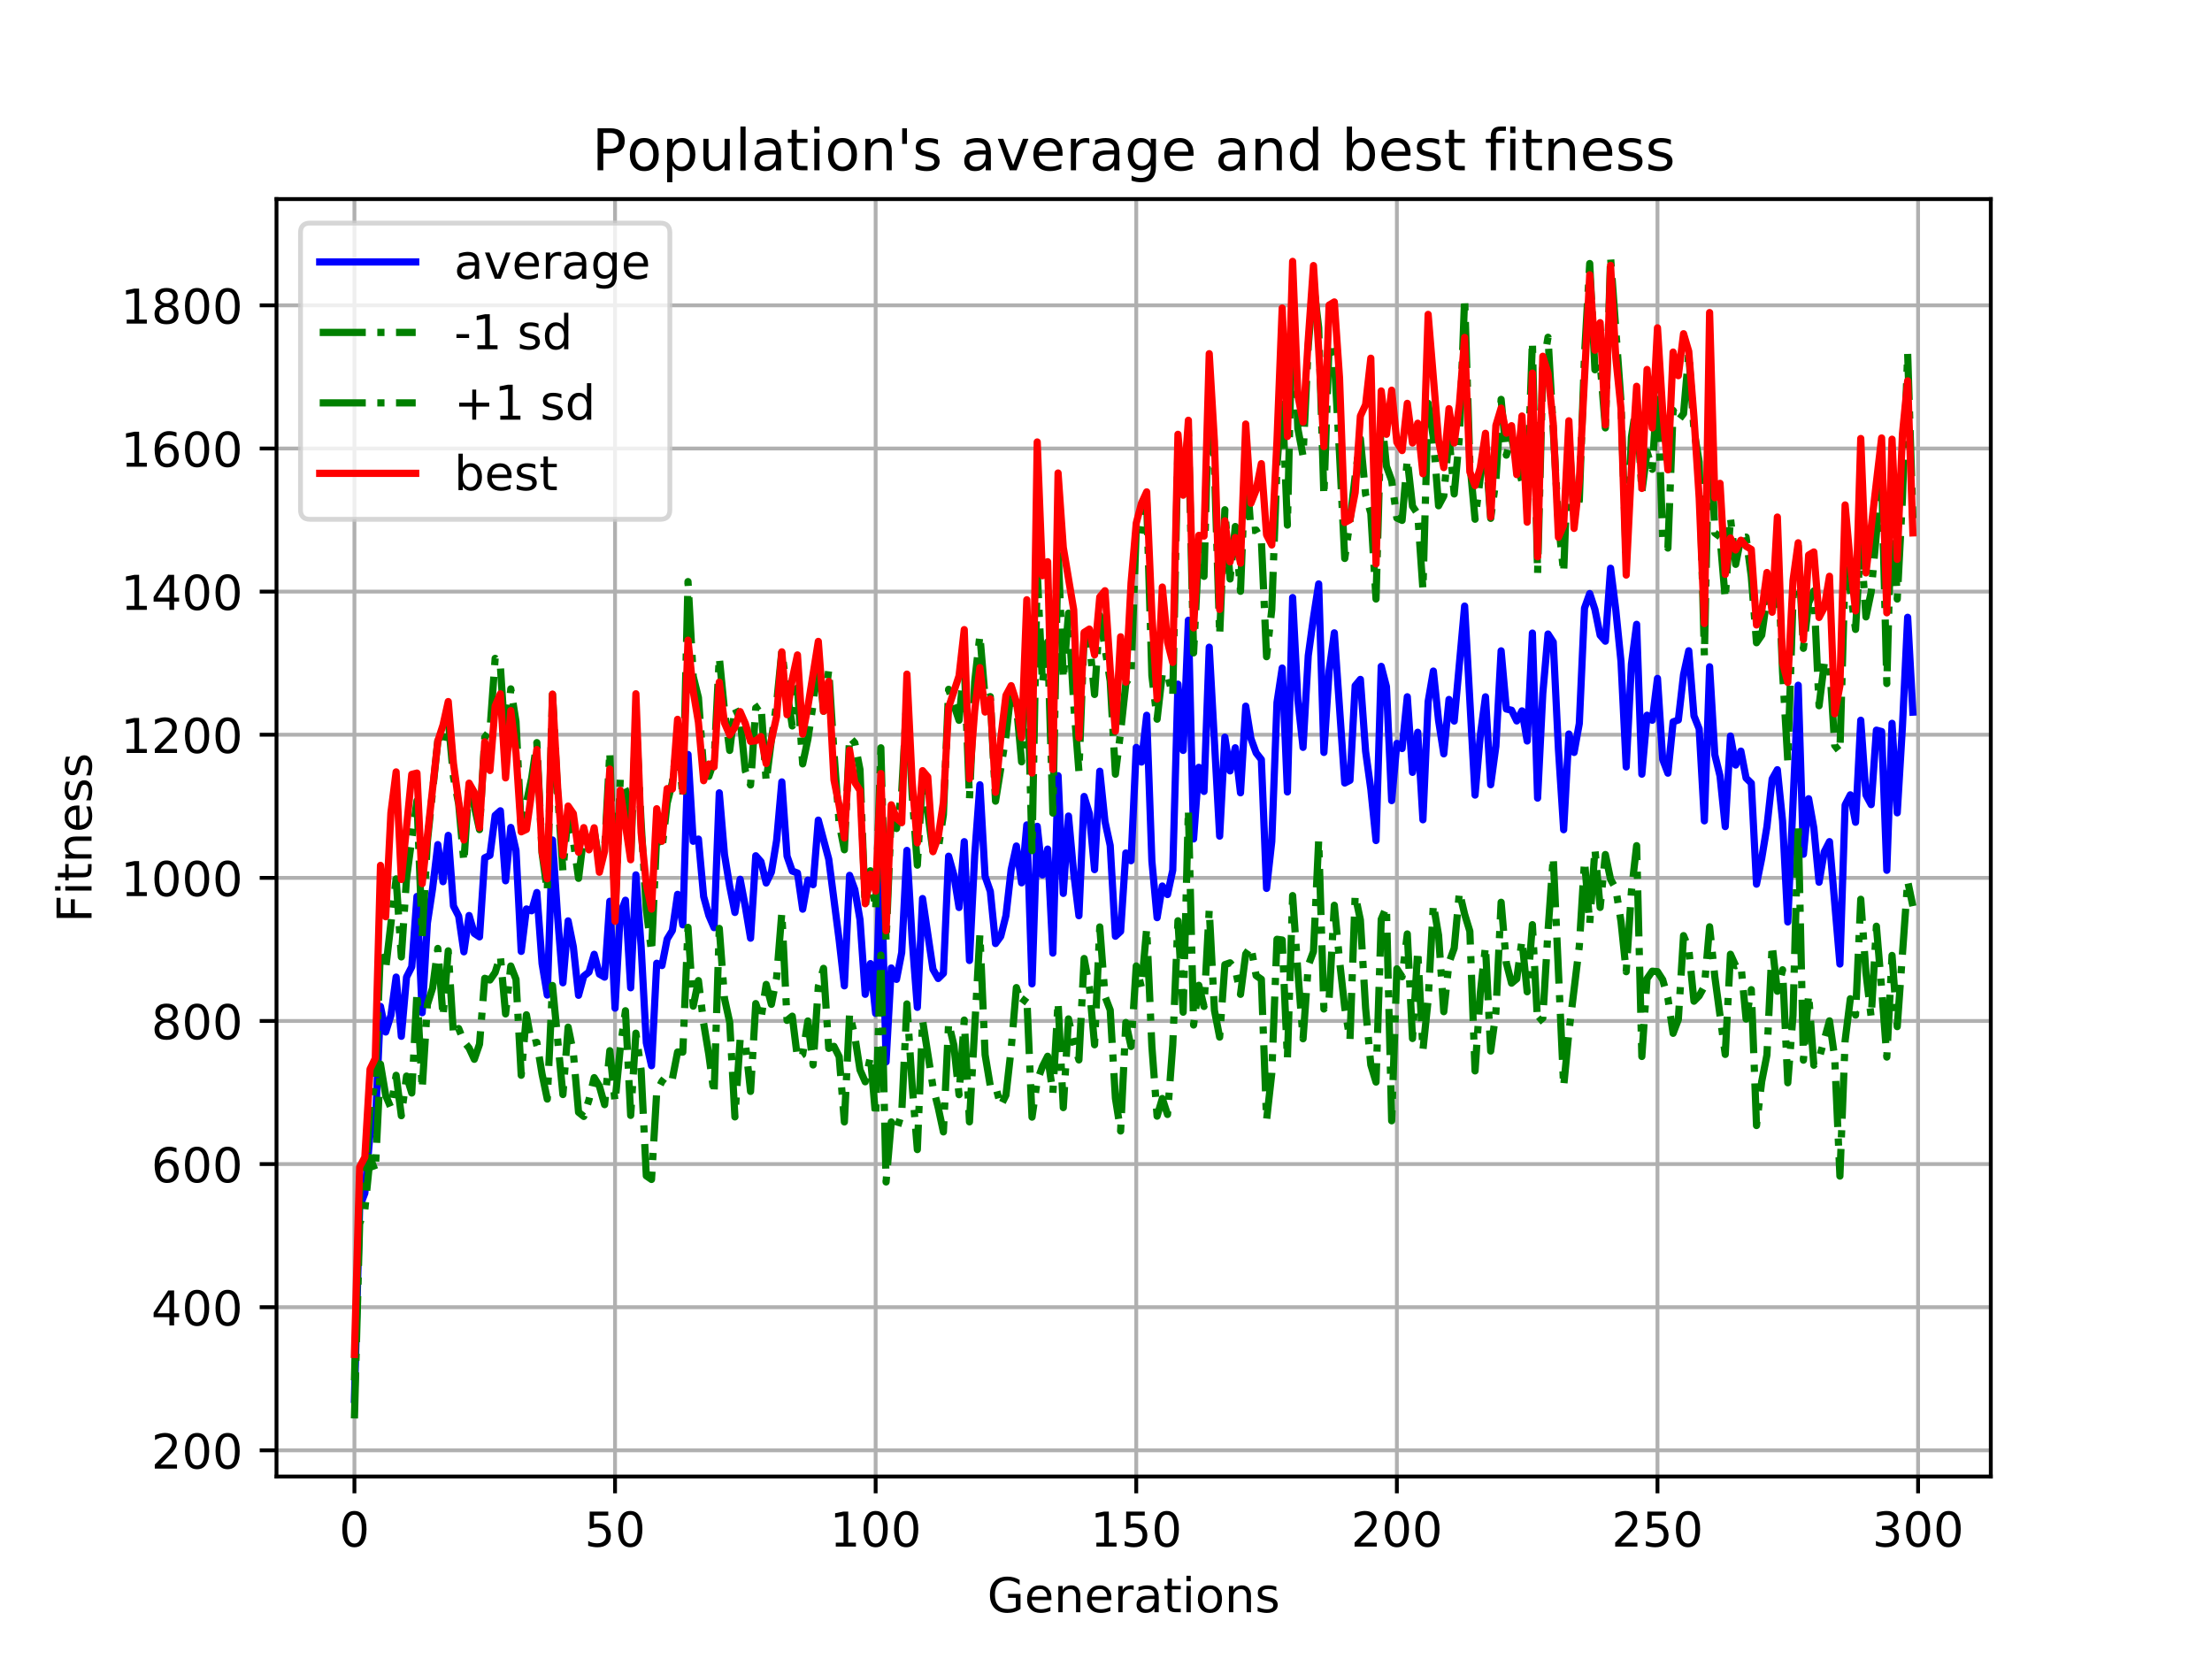 <?xml version="1.0" encoding="utf-8" standalone="no"?>
<!DOCTYPE svg PUBLIC "-//W3C//DTD SVG 1.1//EN"
  "http://www.w3.org/Graphics/SVG/1.1/DTD/svg11.dtd">
<!-- Created with matplotlib (https://matplotlib.org/) -->
<svg height="345.6pt" version="1.1" viewBox="0 0 460.8 345.6" width="460.8pt" xmlns="http://www.w3.org/2000/svg" xmlns:xlink="http://www.w3.org/1999/xlink">
 <defs>
  <style type="text/css">
*{stroke-linecap:butt;stroke-linejoin:round;}
  </style>
 </defs>
 <g id="figure_1">
  <g id="patch_1">
   <path d="M 0 345.6 
L 460.8 345.6 
L 460.8 0 
L 0 0 
z
" style="fill:#ffffff;"/>
  </g>
  <g id="axes_1">
   <g id="patch_2">
    <path d="M 57.6 307.584 
L 414.72 307.584 
L 414.72 41.472 
L 57.6 41.472 
z
" style="fill:#ffffff;"/>
   </g>
   <g id="matplotlib.axis_1">
    <g id="xtick_1">
     <g id="line2d_1">
      <path clip-path="url(#pac4b551551)" d="M 73.833 307.584 
L 73.833 41.472 
" style="fill:none;stroke:#b0b0b0;stroke-linecap:square;stroke-width:0.8;"/>
     </g>
     <g id="line2d_2">
      <defs>
       <path d="M 0 0 
L 0 3.5 
" id="m3019a19c36" style="stroke:#000000;stroke-width:0.8;"/>
      </defs>
      <g>
       <use style="stroke:#000000;stroke-width:0.8;" x="73.833" xlink:href="#m3019a19c36" y="307.584"/>
      </g>
     </g>
     <g id="text_1">
      <!-- 0 -->
      <defs>
       <path d="M 31.781 66.406 
Q 24.172 66.406 20.328 58.906 
Q 16.5 51.422 16.5 36.375 
Q 16.5 21.391 20.328 13.891 
Q 24.172 6.391 31.781 6.391 
Q 39.453 6.391 43.281 13.891 
Q 47.125 21.391 47.125 36.375 
Q 47.125 51.422 43.281 58.906 
Q 39.453 66.406 31.781 66.406 
z
M 31.781 74.219 
Q 44.047 74.219 50.516 64.516 
Q 56.984 54.828 56.984 36.375 
Q 56.984 17.969 50.516 8.266 
Q 44.047 -1.422 31.781 -1.422 
Q 19.531 -1.422 13.062 8.266 
Q 6.594 17.969 6.594 36.375 
Q 6.594 54.828 13.062 64.516 
Q 19.531 74.219 31.781 74.219 
z
" id="DejaVuSans-48"/>
      </defs>
      <g transform="translate(70.651 322.182)scale(0.1 -0.1)">
       <use xlink:href="#DejaVuSans-48"/>
      </g>
     </g>
    </g>
    <g id="xtick_2">
     <g id="line2d_3">
      <path clip-path="url(#pac4b551551)" d="M 128.123 307.584 
L 128.123 41.472 
" style="fill:none;stroke:#b0b0b0;stroke-linecap:square;stroke-width:0.8;"/>
     </g>
     <g id="line2d_4">
      <g>
       <use style="stroke:#000000;stroke-width:0.8;" x="128.123" xlink:href="#m3019a19c36" y="307.584"/>
      </g>
     </g>
     <g id="text_2">
      <!-- 50 -->
      <defs>
       <path d="M 10.797 72.906 
L 49.516 72.906 
L 49.516 64.594 
L 19.828 64.594 
L 19.828 46.734 
Q 21.969 47.469 24.109 47.828 
Q 26.266 48.188 28.422 48.188 
Q 40.625 48.188 47.75 41.5 
Q 54.891 34.812 54.891 23.391 
Q 54.891 11.625 47.562 5.094 
Q 40.234 -1.422 26.906 -1.422 
Q 22.312 -1.422 17.547 -0.641 
Q 12.797 0.141 7.719 1.703 
L 7.719 11.625 
Q 12.109 9.234 16.797 8.062 
Q 21.484 6.891 26.703 6.891 
Q 35.156 6.891 40.078 11.328 
Q 45.016 15.766 45.016 23.391 
Q 45.016 31 40.078 35.438 
Q 35.156 39.891 26.703 39.891 
Q 22.75 39.891 18.812 39.016 
Q 14.891 38.141 10.797 36.281 
z
" id="DejaVuSans-53"/>
      </defs>
      <g transform="translate(121.76 322.182)scale(0.1 -0.1)">
       <use xlink:href="#DejaVuSans-53"/>
       <use x="63.623" xlink:href="#DejaVuSans-48"/>
      </g>
     </g>
    </g>
    <g id="xtick_3">
     <g id="line2d_5">
      <path clip-path="url(#pac4b551551)" d="M 182.413 307.584 
L 182.413 41.472 
" style="fill:none;stroke:#b0b0b0;stroke-linecap:square;stroke-width:0.8;"/>
     </g>
     <g id="line2d_6">
      <g>
       <use style="stroke:#000000;stroke-width:0.8;" x="182.413" xlink:href="#m3019a19c36" y="307.584"/>
      </g>
     </g>
     <g id="text_3">
      <!-- 100 -->
      <defs>
       <path d="M 12.406 8.297 
L 28.516 8.297 
L 28.516 63.922 
L 10.984 60.406 
L 10.984 69.391 
L 28.422 72.906 
L 38.281 72.906 
L 38.281 8.297 
L 54.391 8.297 
L 54.391 0 
L 12.406 0 
z
" id="DejaVuSans-49"/>
      </defs>
      <g transform="translate(172.869 322.182)scale(0.1 -0.1)">
       <use xlink:href="#DejaVuSans-49"/>
       <use x="63.623" xlink:href="#DejaVuSans-48"/>
       <use x="127.246" xlink:href="#DejaVuSans-48"/>
      </g>
     </g>
    </g>
    <g id="xtick_4">
     <g id="line2d_7">
      <path clip-path="url(#pac4b551551)" d="M 236.703 307.584 
L 236.703 41.472 
" style="fill:none;stroke:#b0b0b0;stroke-linecap:square;stroke-width:0.8;"/>
     </g>
     <g id="line2d_8">
      <g>
       <use style="stroke:#000000;stroke-width:0.8;" x="236.703" xlink:href="#m3019a19c36" y="307.584"/>
      </g>
     </g>
     <g id="text_4">
      <!-- 150 -->
      <g transform="translate(227.159 322.182)scale(0.1 -0.1)">
       <use xlink:href="#DejaVuSans-49"/>
       <use x="63.623" xlink:href="#DejaVuSans-53"/>
       <use x="127.246" xlink:href="#DejaVuSans-48"/>
      </g>
     </g>
    </g>
    <g id="xtick_5">
     <g id="line2d_9">
      <path clip-path="url(#pac4b551551)" d="M 290.993 307.584 
L 290.993 41.472 
" style="fill:none;stroke:#b0b0b0;stroke-linecap:square;stroke-width:0.8;"/>
     </g>
     <g id="line2d_10">
      <g>
       <use style="stroke:#000000;stroke-width:0.8;" x="290.993" xlink:href="#m3019a19c36" y="307.584"/>
      </g>
     </g>
     <g id="text_5">
      <!-- 200 -->
      <defs>
       <path d="M 19.188 8.297 
L 53.609 8.297 
L 53.609 0 
L 7.328 0 
L 7.328 8.297 
Q 12.938 14.109 22.625 23.891 
Q 32.328 33.688 34.812 36.531 
Q 39.547 41.844 41.422 45.531 
Q 43.312 49.219 43.312 52.781 
Q 43.312 58.594 39.234 62.25 
Q 35.156 65.922 28.609 65.922 
Q 23.969 65.922 18.812 64.312 
Q 13.672 62.703 7.812 59.422 
L 7.812 69.391 
Q 13.766 71.781 18.938 73 
Q 24.125 74.219 28.422 74.219 
Q 39.75 74.219 46.484 68.547 
Q 53.219 62.891 53.219 53.422 
Q 53.219 48.922 51.531 44.891 
Q 49.859 40.875 45.406 35.406 
Q 44.188 33.984 37.641 27.219 
Q 31.109 20.453 19.188 8.297 
z
" id="DejaVuSans-50"/>
      </defs>
      <g transform="translate(281.449 322.182)scale(0.1 -0.1)">
       <use xlink:href="#DejaVuSans-50"/>
       <use x="63.623" xlink:href="#DejaVuSans-48"/>
       <use x="127.246" xlink:href="#DejaVuSans-48"/>
      </g>
     </g>
    </g>
    <g id="xtick_6">
     <g id="line2d_11">
      <path clip-path="url(#pac4b551551)" d="M 345.283 307.584 
L 345.283 41.472 
" style="fill:none;stroke:#b0b0b0;stroke-linecap:square;stroke-width:0.8;"/>
     </g>
     <g id="line2d_12">
      <g>
       <use style="stroke:#000000;stroke-width:0.8;" x="345.283" xlink:href="#m3019a19c36" y="307.584"/>
      </g>
     </g>
     <g id="text_6">
      <!-- 250 -->
      <g transform="translate(335.739 322.182)scale(0.1 -0.1)">
       <use xlink:href="#DejaVuSans-50"/>
       <use x="63.623" xlink:href="#DejaVuSans-53"/>
       <use x="127.246" xlink:href="#DejaVuSans-48"/>
      </g>
     </g>
    </g>
    <g id="xtick_7">
     <g id="line2d_13">
      <path clip-path="url(#pac4b551551)" d="M 399.573 307.584 
L 399.573 41.472 
" style="fill:none;stroke:#b0b0b0;stroke-linecap:square;stroke-width:0.8;"/>
     </g>
     <g id="line2d_14">
      <g>
       <use style="stroke:#000000;stroke-width:0.8;" x="399.573" xlink:href="#m3019a19c36" y="307.584"/>
      </g>
     </g>
     <g id="text_7">
      <!-- 300 -->
      <defs>
       <path d="M 40.578 39.312 
Q 47.656 37.797 51.625 33 
Q 55.609 28.219 55.609 21.188 
Q 55.609 10.406 48.188 4.484 
Q 40.766 -1.422 27.094 -1.422 
Q 22.516 -1.422 17.656 -0.516 
Q 12.797 0.391 7.625 2.203 
L 7.625 11.719 
Q 11.719 9.328 16.594 8.109 
Q 21.484 6.891 26.812 6.891 
Q 36.078 6.891 40.938 10.547 
Q 45.797 14.203 45.797 21.188 
Q 45.797 27.641 41.281 31.266 
Q 36.766 34.906 28.719 34.906 
L 20.219 34.906 
L 20.219 43.016 
L 29.109 43.016 
Q 36.375 43.016 40.234 45.922 
Q 44.094 48.828 44.094 54.297 
Q 44.094 59.906 40.109 62.906 
Q 36.141 65.922 28.719 65.922 
Q 24.656 65.922 20.016 65.031 
Q 15.375 64.156 9.812 62.312 
L 9.812 71.094 
Q 15.438 72.656 20.344 73.438 
Q 25.25 74.219 29.594 74.219 
Q 40.828 74.219 47.359 69.109 
Q 53.906 64.016 53.906 55.328 
Q 53.906 49.266 50.438 45.094 
Q 46.969 40.922 40.578 39.312 
z
" id="DejaVuSans-51"/>
      </defs>
      <g transform="translate(390.029 322.182)scale(0.1 -0.1)">
       <use xlink:href="#DejaVuSans-51"/>
       <use x="63.623" xlink:href="#DejaVuSans-48"/>
       <use x="127.246" xlink:href="#DejaVuSans-48"/>
      </g>
     </g>
    </g>
    <g id="text_8">
     <!-- Generations -->
     <defs>
      <path d="M 59.516 10.406 
L 59.516 29.984 
L 43.406 29.984 
L 43.406 38.094 
L 69.281 38.094 
L 69.281 6.781 
Q 63.578 2.734 56.688 0.656 
Q 49.812 -1.422 42 -1.422 
Q 24.906 -1.422 15.25 8.562 
Q 5.609 18.562 5.609 36.375 
Q 5.609 54.25 15.25 64.234 
Q 24.906 74.219 42 74.219 
Q 49.125 74.219 55.547 72.453 
Q 61.969 70.703 67.391 67.281 
L 67.391 56.781 
Q 61.922 61.422 55.766 63.766 
Q 49.609 66.109 42.828 66.109 
Q 29.438 66.109 22.719 58.641 
Q 16.016 51.172 16.016 36.375 
Q 16.016 21.625 22.719 14.156 
Q 29.438 6.688 42.828 6.688 
Q 48.047 6.688 52.141 7.594 
Q 56.25 8.5 59.516 10.406 
z
" id="DejaVuSans-71"/>
      <path d="M 56.203 29.594 
L 56.203 25.203 
L 14.891 25.203 
Q 15.484 15.922 20.484 11.062 
Q 25.484 6.203 34.422 6.203 
Q 39.594 6.203 44.453 7.469 
Q 49.312 8.734 54.109 11.281 
L 54.109 2.781 
Q 49.266 0.734 44.188 -0.344 
Q 39.109 -1.422 33.891 -1.422 
Q 20.797 -1.422 13.156 6.188 
Q 5.516 13.812 5.516 26.812 
Q 5.516 40.234 12.766 48.109 
Q 20.016 56 32.328 56 
Q 43.359 56 49.781 48.891 
Q 56.203 41.797 56.203 29.594 
z
M 47.219 32.234 
Q 47.125 39.594 43.094 43.984 
Q 39.062 48.391 32.422 48.391 
Q 24.906 48.391 20.391 44.141 
Q 15.875 39.891 15.188 32.172 
z
" id="DejaVuSans-101"/>
      <path d="M 54.891 33.016 
L 54.891 0 
L 45.906 0 
L 45.906 32.719 
Q 45.906 40.484 42.875 44.328 
Q 39.844 48.188 33.797 48.188 
Q 26.516 48.188 22.312 43.547 
Q 18.109 38.922 18.109 30.906 
L 18.109 0 
L 9.078 0 
L 9.078 54.688 
L 18.109 54.688 
L 18.109 46.188 
Q 21.344 51.125 25.703 53.562 
Q 30.078 56 35.797 56 
Q 45.219 56 50.047 50.172 
Q 54.891 44.344 54.891 33.016 
z
" id="DejaVuSans-110"/>
      <path d="M 41.109 46.297 
Q 39.594 47.172 37.812 47.578 
Q 36.031 48 33.891 48 
Q 26.266 48 22.188 43.047 
Q 18.109 38.094 18.109 28.812 
L 18.109 0 
L 9.078 0 
L 9.078 54.688 
L 18.109 54.688 
L 18.109 46.188 
Q 20.953 51.172 25.484 53.578 
Q 30.031 56 36.531 56 
Q 37.453 56 38.578 55.875 
Q 39.703 55.766 41.062 55.516 
z
" id="DejaVuSans-114"/>
      <path d="M 34.281 27.484 
Q 23.391 27.484 19.188 25 
Q 14.984 22.516 14.984 16.5 
Q 14.984 11.719 18.141 8.906 
Q 21.297 6.109 26.703 6.109 
Q 34.188 6.109 38.703 11.406 
Q 43.219 16.703 43.219 25.484 
L 43.219 27.484 
z
M 52.203 31.203 
L 52.203 0 
L 43.219 0 
L 43.219 8.297 
Q 40.141 3.328 35.547 0.953 
Q 30.953 -1.422 24.312 -1.422 
Q 15.922 -1.422 10.953 3.297 
Q 6 8.016 6 15.922 
Q 6 25.141 12.172 29.828 
Q 18.359 34.516 30.609 34.516 
L 43.219 34.516 
L 43.219 35.406 
Q 43.219 41.609 39.141 45 
Q 35.062 48.391 27.688 48.391 
Q 23 48.391 18.547 47.266 
Q 14.109 46.141 10.016 43.891 
L 10.016 52.203 
Q 14.938 54.109 19.578 55.047 
Q 24.219 56 28.609 56 
Q 40.484 56 46.344 49.844 
Q 52.203 43.703 52.203 31.203 
z
" id="DejaVuSans-97"/>
      <path d="M 18.312 70.219 
L 18.312 54.688 
L 36.812 54.688 
L 36.812 47.703 
L 18.312 47.703 
L 18.312 18.016 
Q 18.312 11.328 20.141 9.422 
Q 21.969 7.516 27.594 7.516 
L 36.812 7.516 
L 36.812 0 
L 27.594 0 
Q 17.188 0 13.234 3.875 
Q 9.281 7.766 9.281 18.016 
L 9.281 47.703 
L 2.688 47.703 
L 2.688 54.688 
L 9.281 54.688 
L 9.281 70.219 
z
" id="DejaVuSans-116"/>
      <path d="M 9.422 54.688 
L 18.406 54.688 
L 18.406 0 
L 9.422 0 
z
M 9.422 75.984 
L 18.406 75.984 
L 18.406 64.594 
L 9.422 64.594 
z
" id="DejaVuSans-105"/>
      <path d="M 30.609 48.391 
Q 23.391 48.391 19.188 42.75 
Q 14.984 37.109 14.984 27.297 
Q 14.984 17.484 19.156 11.844 
Q 23.344 6.203 30.609 6.203 
Q 37.797 6.203 41.984 11.859 
Q 46.188 17.531 46.188 27.297 
Q 46.188 37.016 41.984 42.703 
Q 37.797 48.391 30.609 48.391 
z
M 30.609 56 
Q 42.328 56 49.016 48.375 
Q 55.719 40.766 55.719 27.297 
Q 55.719 13.875 49.016 6.219 
Q 42.328 -1.422 30.609 -1.422 
Q 18.844 -1.422 12.172 6.219 
Q 5.516 13.875 5.516 27.297 
Q 5.516 40.766 12.172 48.375 
Q 18.844 56 30.609 56 
z
" id="DejaVuSans-111"/>
      <path d="M 44.281 53.078 
L 44.281 44.578 
Q 40.484 46.531 36.375 47.5 
Q 32.281 48.484 27.875 48.484 
Q 21.188 48.484 17.844 46.438 
Q 14.5 44.391 14.5 40.281 
Q 14.5 37.156 16.891 35.375 
Q 19.281 33.594 26.516 31.984 
L 29.594 31.297 
Q 39.156 29.25 43.188 25.516 
Q 47.219 21.781 47.219 15.094 
Q 47.219 7.469 41.188 3.016 
Q 35.156 -1.422 24.609 -1.422 
Q 20.219 -1.422 15.453 -0.562 
Q 10.688 0.297 5.422 2 
L 5.422 11.281 
Q 10.406 8.688 15.234 7.391 
Q 20.062 6.109 24.812 6.109 
Q 31.156 6.109 34.562 8.281 
Q 37.984 10.453 37.984 14.406 
Q 37.984 18.062 35.516 20.016 
Q 33.062 21.969 24.703 23.781 
L 21.578 24.516 
Q 13.234 26.266 9.516 29.906 
Q 5.812 33.547 5.812 39.891 
Q 5.812 47.609 11.281 51.797 
Q 16.75 56 26.812 56 
Q 31.781 56 36.172 55.266 
Q 40.578 54.547 44.281 53.078 
z
" id="DejaVuSans-115"/>
     </defs>
     <g transform="translate(205.662 335.861)scale(0.1 -0.1)">
      <use xlink:href="#DejaVuSans-71"/>
      <use x="77.49" xlink:href="#DejaVuSans-101"/>
      <use x="139.014" xlink:href="#DejaVuSans-110"/>
      <use x="202.393" xlink:href="#DejaVuSans-101"/>
      <use x="263.916" xlink:href="#DejaVuSans-114"/>
      <use x="305.029" xlink:href="#DejaVuSans-97"/>
      <use x="366.309" xlink:href="#DejaVuSans-116"/>
      <use x="405.518" xlink:href="#DejaVuSans-105"/>
      <use x="433.301" xlink:href="#DejaVuSans-111"/>
      <use x="494.482" xlink:href="#DejaVuSans-110"/>
      <use x="557.861" xlink:href="#DejaVuSans-115"/>
     </g>
    </g>
   </g>
   <g id="matplotlib.axis_2">
    <g id="ytick_1">
     <g id="line2d_15">
      <path clip-path="url(#pac4b551551)" d="M 57.6 302.129 
L 414.72 302.129 
" style="fill:none;stroke:#b0b0b0;stroke-linecap:square;stroke-width:0.8;"/>
     </g>
     <g id="line2d_16">
      <defs>
       <path d="M 0 0 
L -3.5 0 
" id="md3e88326e6" style="stroke:#000000;stroke-width:0.8;"/>
      </defs>
      <g>
       <use style="stroke:#000000;stroke-width:0.8;" x="57.6" xlink:href="#md3e88326e6" y="302.129"/>
      </g>
     </g>
     <g id="text_9">
      <!-- 200 -->
      <g transform="translate(31.512 305.929)scale(0.1 -0.1)">
       <use xlink:href="#DejaVuSans-50"/>
       <use x="63.623" xlink:href="#DejaVuSans-48"/>
       <use x="127.246" xlink:href="#DejaVuSans-48"/>
      </g>
     </g>
    </g>
    <g id="ytick_2">
     <g id="line2d_17">
      <path clip-path="url(#pac4b551551)" d="M 57.6 272.315 
L 414.72 272.315 
" style="fill:none;stroke:#b0b0b0;stroke-linecap:square;stroke-width:0.8;"/>
     </g>
     <g id="line2d_18">
      <g>
       <use style="stroke:#000000;stroke-width:0.8;" x="57.6" xlink:href="#md3e88326e6" y="272.315"/>
      </g>
     </g>
     <g id="text_10">
      <!-- 400 -->
      <defs>
       <path d="M 37.797 64.312 
L 12.891 25.391 
L 37.797 25.391 
z
M 35.203 72.906 
L 47.609 72.906 
L 47.609 25.391 
L 58.016 25.391 
L 58.016 17.188 
L 47.609 17.188 
L 47.609 0 
L 37.797 0 
L 37.797 17.188 
L 4.891 17.188 
L 4.891 26.703 
z
" id="DejaVuSans-52"/>
      </defs>
      <g transform="translate(31.512 276.114)scale(0.1 -0.1)">
       <use xlink:href="#DejaVuSans-52"/>
       <use x="63.623" xlink:href="#DejaVuSans-48"/>
       <use x="127.246" xlink:href="#DejaVuSans-48"/>
      </g>
     </g>
    </g>
    <g id="ytick_3">
     <g id="line2d_19">
      <path clip-path="url(#pac4b551551)" d="M 57.6 242.5 
L 414.72 242.5 
" style="fill:none;stroke:#b0b0b0;stroke-linecap:square;stroke-width:0.8;"/>
     </g>
     <g id="line2d_20">
      <g>
       <use style="stroke:#000000;stroke-width:0.8;" x="57.6" xlink:href="#md3e88326e6" y="242.5"/>
      </g>
     </g>
     <g id="text_11">
      <!-- 600 -->
      <defs>
       <path d="M 33.016 40.375 
Q 26.375 40.375 22.484 35.828 
Q 18.609 31.297 18.609 23.391 
Q 18.609 15.531 22.484 10.953 
Q 26.375 6.391 33.016 6.391 
Q 39.656 6.391 43.531 10.953 
Q 47.406 15.531 47.406 23.391 
Q 47.406 31.297 43.531 35.828 
Q 39.656 40.375 33.016 40.375 
z
M 52.594 71.297 
L 52.594 62.312 
Q 48.875 64.062 45.094 64.984 
Q 41.312 65.922 37.594 65.922 
Q 27.828 65.922 22.672 59.328 
Q 17.531 52.734 16.797 39.406 
Q 19.672 43.656 24.016 45.922 
Q 28.375 48.188 33.594 48.188 
Q 44.578 48.188 50.953 41.516 
Q 57.328 34.859 57.328 23.391 
Q 57.328 12.156 50.688 5.359 
Q 44.047 -1.422 33.016 -1.422 
Q 20.359 -1.422 13.672 8.266 
Q 6.984 17.969 6.984 36.375 
Q 6.984 53.656 15.188 63.938 
Q 23.391 74.219 37.203 74.219 
Q 40.922 74.219 44.703 73.484 
Q 48.484 72.75 52.594 71.297 
z
" id="DejaVuSans-54"/>
      </defs>
      <g transform="translate(31.512 246.299)scale(0.1 -0.1)">
       <use xlink:href="#DejaVuSans-54"/>
       <use x="63.623" xlink:href="#DejaVuSans-48"/>
       <use x="127.246" xlink:href="#DejaVuSans-48"/>
      </g>
     </g>
    </g>
    <g id="ytick_4">
     <g id="line2d_21">
      <path clip-path="url(#pac4b551551)" d="M 57.6 212.686 
L 414.72 212.686 
" style="fill:none;stroke:#b0b0b0;stroke-linecap:square;stroke-width:0.8;"/>
     </g>
     <g id="line2d_22">
      <g>
       <use style="stroke:#000000;stroke-width:0.8;" x="57.6" xlink:href="#md3e88326e6" y="212.686"/>
      </g>
     </g>
     <g id="text_12">
      <!-- 800 -->
      <defs>
       <path d="M 31.781 34.625 
Q 24.75 34.625 20.719 30.859 
Q 16.703 27.094 16.703 20.516 
Q 16.703 13.922 20.719 10.156 
Q 24.75 6.391 31.781 6.391 
Q 38.812 6.391 42.859 10.172 
Q 46.922 13.969 46.922 20.516 
Q 46.922 27.094 42.891 30.859 
Q 38.875 34.625 31.781 34.625 
z
M 21.922 38.812 
Q 15.578 40.375 12.031 44.719 
Q 8.5 49.078 8.5 55.328 
Q 8.5 64.062 14.719 69.141 
Q 20.953 74.219 31.781 74.219 
Q 42.672 74.219 48.875 69.141 
Q 55.078 64.062 55.078 55.328 
Q 55.078 49.078 51.531 44.719 
Q 48 40.375 41.703 38.812 
Q 48.828 37.156 52.797 32.312 
Q 56.781 27.484 56.781 20.516 
Q 56.781 9.906 50.312 4.234 
Q 43.844 -1.422 31.781 -1.422 
Q 19.734 -1.422 13.25 4.234 
Q 6.781 9.906 6.781 20.516 
Q 6.781 27.484 10.781 32.312 
Q 14.797 37.156 21.922 38.812 
z
M 18.312 54.391 
Q 18.312 48.734 21.844 45.562 
Q 25.391 42.391 31.781 42.391 
Q 38.141 42.391 41.719 45.562 
Q 45.312 48.734 45.312 54.391 
Q 45.312 60.062 41.719 63.234 
Q 38.141 66.406 31.781 66.406 
Q 25.391 66.406 21.844 63.234 
Q 18.312 60.062 18.312 54.391 
z
" id="DejaVuSans-56"/>
      </defs>
      <g transform="translate(31.512 216.485)scale(0.1 -0.1)">
       <use xlink:href="#DejaVuSans-56"/>
       <use x="63.623" xlink:href="#DejaVuSans-48"/>
       <use x="127.246" xlink:href="#DejaVuSans-48"/>
      </g>
     </g>
    </g>
    <g id="ytick_5">
     <g id="line2d_23">
      <path clip-path="url(#pac4b551551)" d="M 57.6 182.871 
L 414.72 182.871 
" style="fill:none;stroke:#b0b0b0;stroke-linecap:square;stroke-width:0.8;"/>
     </g>
     <g id="line2d_24">
      <g>
       <use style="stroke:#000000;stroke-width:0.8;" x="57.6" xlink:href="#md3e88326e6" y="182.871"/>
      </g>
     </g>
     <g id="text_13">
      <!-- 1000 -->
      <g transform="translate(25.15 186.67)scale(0.1 -0.1)">
       <use xlink:href="#DejaVuSans-49"/>
       <use x="63.623" xlink:href="#DejaVuSans-48"/>
       <use x="127.246" xlink:href="#DejaVuSans-48"/>
       <use x="190.869" xlink:href="#DejaVuSans-48"/>
      </g>
     </g>
    </g>
    <g id="ytick_6">
     <g id="line2d_25">
      <path clip-path="url(#pac4b551551)" d="M 57.6 153.057 
L 414.72 153.057 
" style="fill:none;stroke:#b0b0b0;stroke-linecap:square;stroke-width:0.8;"/>
     </g>
     <g id="line2d_26">
      <g>
       <use style="stroke:#000000;stroke-width:0.8;" x="57.6" xlink:href="#md3e88326e6" y="153.057"/>
      </g>
     </g>
     <g id="text_14">
      <!-- 1200 -->
      <g transform="translate(25.15 156.856)scale(0.1 -0.1)">
       <use xlink:href="#DejaVuSans-49"/>
       <use x="63.623" xlink:href="#DejaVuSans-50"/>
       <use x="127.246" xlink:href="#DejaVuSans-48"/>
       <use x="190.869" xlink:href="#DejaVuSans-48"/>
      </g>
     </g>
    </g>
    <g id="ytick_7">
     <g id="line2d_27">
      <path clip-path="url(#pac4b551551)" d="M 57.6 123.242 
L 414.72 123.242 
" style="fill:none;stroke:#b0b0b0;stroke-linecap:square;stroke-width:0.8;"/>
     </g>
     <g id="line2d_28">
      <g>
       <use style="stroke:#000000;stroke-width:0.8;" x="57.6" xlink:href="#md3e88326e6" y="123.242"/>
      </g>
     </g>
     <g id="text_15">
      <!-- 1400 -->
      <g transform="translate(25.15 127.041)scale(0.1 -0.1)">
       <use xlink:href="#DejaVuSans-49"/>
       <use x="63.623" xlink:href="#DejaVuSans-52"/>
       <use x="127.246" xlink:href="#DejaVuSans-48"/>
       <use x="190.869" xlink:href="#DejaVuSans-48"/>
      </g>
     </g>
    </g>
    <g id="ytick_8">
     <g id="line2d_29">
      <path clip-path="url(#pac4b551551)" d="M 57.6 93.428 
L 414.72 93.428 
" style="fill:none;stroke:#b0b0b0;stroke-linecap:square;stroke-width:0.8;"/>
     </g>
     <g id="line2d_30">
      <g>
       <use style="stroke:#000000;stroke-width:0.8;" x="57.6" xlink:href="#md3e88326e6" y="93.428"/>
      </g>
     </g>
     <g id="text_16">
      <!-- 1600 -->
      <g transform="translate(25.15 97.227)scale(0.1 -0.1)">
       <use xlink:href="#DejaVuSans-49"/>
       <use x="63.623" xlink:href="#DejaVuSans-54"/>
       <use x="127.246" xlink:href="#DejaVuSans-48"/>
       <use x="190.869" xlink:href="#DejaVuSans-48"/>
      </g>
     </g>
    </g>
    <g id="ytick_9">
     <g id="line2d_31">
      <path clip-path="url(#pac4b551551)" d="M 57.6 63.613 
L 414.72 63.613 
" style="fill:none;stroke:#b0b0b0;stroke-linecap:square;stroke-width:0.8;"/>
     </g>
     <g id="line2d_32">
      <g>
       <use style="stroke:#000000;stroke-width:0.8;" x="57.6" xlink:href="#md3e88326e6" y="63.613"/>
      </g>
     </g>
     <g id="text_17">
      <!-- 1800 -->
      <g transform="translate(25.15 67.412)scale(0.1 -0.1)">
       <use xlink:href="#DejaVuSans-49"/>
       <use x="63.623" xlink:href="#DejaVuSans-56"/>
       <use x="127.246" xlink:href="#DejaVuSans-48"/>
       <use x="190.869" xlink:href="#DejaVuSans-48"/>
      </g>
     </g>
    </g>
    <g id="text_18">
     <!-- Fitness -->
     <defs>
      <path d="M 9.812 72.906 
L 51.703 72.906 
L 51.703 64.594 
L 19.672 64.594 
L 19.672 43.109 
L 48.578 43.109 
L 48.578 34.812 
L 19.672 34.812 
L 19.672 0 
L 9.812 0 
z
" id="DejaVuSans-70"/>
     </defs>
     <g transform="translate(19.07 192.202)rotate(-90)scale(0.1 -0.1)">
      <use xlink:href="#DejaVuSans-70"/>
      <use x="57.41" xlink:href="#DejaVuSans-105"/>
      <use x="85.193" xlink:href="#DejaVuSans-116"/>
      <use x="124.402" xlink:href="#DejaVuSans-110"/>
      <use x="187.781" xlink:href="#DejaVuSans-101"/>
      <use x="249.305" xlink:href="#DejaVuSans-115"/>
      <use x="301.404" xlink:href="#DejaVuSans-115"/>
     </g>
    </g>
   </g>
   <g id="line2d_33">
    <path clip-path="url(#pac4b551551)" d="M 73.833 291.525 
L 74.919 251.409 
L 76.004 248.549 
L 77.09 236.079 
L 78.176 234.708 
L 79.262 209.654 
L 80.348 214.988 
L 81.433 211.527 
L 82.519 203.544 
L 83.605 215.885 
L 84.691 203.537 
L 85.777 201.396 
L 86.862 186.748 
L 87.948 210.966 
L 89.034 192.281 
L 90.12 185.074 
L 91.206 175.946 
L 92.291 183.674 
L 93.377 174.024 
L 94.463 188.737 
L 95.549 190.856 
L 96.635 198.284 
L 97.72 190.713 
L 98.806 194.444 
L 99.892 195.17 
L 100.978 178.691 
L 102.064 178.18 
L 103.149 169.862 
L 104.235 168.902 
L 105.321 183.484 
L 106.407 172.37 
L 107.493 177.161 
L 108.578 198.193 
L 109.664 189.351 
L 110.75 189.732 
L 111.836 185.924 
L 112.922 200.736 
L 114.007 207.293 
L 115.093 174.983 
L 116.179 191.213 
L 117.265 204.736 
L 118.351 191.835 
L 119.436 197.234 
L 120.522 207.341 
L 121.608 203.348 
L 122.694 202.496 
L 123.78 198.796 
L 124.865 202.925 
L 125.951 203.559 
L 127.037 187.747 
L 128.123 210.022 
L 129.209 190.323 
L 130.294 187.536 
L 131.38 205.779 
L 132.466 182.249 
L 133.552 197.073 
L 134.638 217.225 
L 135.723 222.012 
L 136.809 200.66 
L 137.895 201.142 
L 138.981 195.624 
L 140.067 193.844 
L 141.152 186.304 
L 142.238 192.665 
L 143.324 157.167 
L 144.41 175.255 
L 145.496 174.793 
L 146.581 186.771 
L 147.667 190.718 
L 148.753 193.25 
L 149.839 165.163 
L 150.925 178.019 
L 152.01 184.633 
L 153.096 190.081 
L 154.182 183.165 
L 155.268 188.907 
L 156.354 195.443 
L 157.439 178.268 
L 158.525 179.505 
L 159.611 183.946 
L 160.697 181.677 
L 161.783 175.071 
L 162.868 162.884 
L 163.954 178.342 
L 165.04 181.457 
L 166.126 181.864 
L 167.212 189.4 
L 168.297 183.334 
L 169.383 184.3 
L 170.469 170.845 
L 172.641 178.983 
L 174.812 195.843 
L 175.898 205.372 
L 176.984 182.349 
L 178.07 185.302 
L 179.155 191.603 
L 180.241 207.136 
L 181.327 200.734 
L 182.413 211.107 
L 183.499 177.374 
L 184.584 221.214 
L 185.67 201.649 
L 186.756 204.024 
L 187.842 198.432 
L 188.928 177.153 
L 190.013 195.695 
L 191.099 209.854 
L 192.185 187.181 
L 194.357 201.934 
L 195.442 203.84 
L 196.528 202.763 
L 197.614 178.361 
L 198.7 182.241 
L 199.786 189.05 
L 200.871 175.333 
L 201.957 200.085 
L 203.043 178.215 
L 204.129 163.482 
L 205.215 182.573 
L 206.3 185.684 
L 207.386 196.563 
L 208.472 195.063 
L 209.558 190.739 
L 210.644 181.171 
L 211.729 176.237 
L 212.815 183.91 
L 213.901 171.845 
L 214.987 204.959 
L 216.073 172.134 
L 217.158 182.262 
L 218.244 176.88 
L 219.33 198.547 
L 220.416 161.596 
L 221.502 186.113 
L 222.587 169.995 
L 223.673 181.904 
L 224.759 190.763 
L 225.845 165.918 
L 226.931 169.489 
L 228.016 181.16 
L 229.102 160.66 
L 230.188 171.142 
L 231.274 176.145 
L 232.36 195.033 
L 233.445 194.027 
L 234.531 177.692 
L 235.617 179.305 
L 236.703 155.697 
L 237.789 158.751 
L 238.875 149.006 
L 239.96 179.372 
L 241.046 191.169 
L 242.132 184.572 
L 243.218 186.351 
L 244.304 181.288 
L 245.389 142.521 
L 246.475 156.324 
L 247.561 129.206 
L 248.647 174.769 
L 249.733 159.845 
L 250.818 164.867 
L 251.904 134.823 
L 254.076 174.183 
L 255.162 153.572 
L 256.247 160.591 
L 257.333 155.773 
L 258.419 165.16 
L 259.505 147.104 
L 260.591 153.851 
L 261.676 156.833 
L 262.762 158.228 
L 263.848 185.068 
L 264.934 175.291 
L 266.02 146.352 
L 267.105 139.166 
L 268.191 164.979 
L 269.277 124.479 
L 270.363 145.803 
L 271.449 155.691 
L 272.534 136.595 
L 273.62 128.648 
L 274.706 121.641 
L 275.792 156.743 
L 276.878 139.734 
L 277.963 131.832 
L 280.135 163.119 
L 281.221 162.556 
L 282.307 142.839 
L 283.392 141.528 
L 284.478 156.497 
L 285.564 164.379 
L 286.65 175.102 
L 287.736 138.815 
L 288.821 143.031 
L 289.907 166.786 
L 290.993 154.868 
L 292.079 155.939 
L 293.165 145.148 
L 294.25 160.897 
L 295.336 152.542 
L 296.422 170.778 
L 297.508 146.157 
L 298.594 139.793 
L 299.679 150.099 
L 300.765 157.042 
L 301.851 145.711 
L 302.937 150.21 
L 305.108 126.255 
L 307.28 165.63 
L 308.366 153.259 
L 309.452 145.16 
L 310.537 163.472 
L 311.623 155.46 
L 312.709 135.578 
L 313.795 147.701 
L 314.881 147.951 
L 315.966 150.184 
L 317.052 148.087 
L 318.138 154.365 
L 319.224 131.879 
L 320.31 166.263 
L 321.395 144.442 
L 322.481 132.075 
L 323.567 133.758 
L 324.653 156.146 
L 325.739 172.845 
L 326.824 152.908 
L 327.91 156.75 
L 328.996 150.722 
L 330.082 126.679 
L 331.168 123.647 
L 332.253 126.961 
L 333.339 132.33 
L 334.425 133.574 
L 335.511 118.373 
L 336.597 127.046 
L 337.682 137.806 
L 338.768 159.772 
L 339.854 138.342 
L 340.94 130.057 
L 342.026 161.274 
L 343.111 148.991 
L 344.197 150.039 
L 345.283 141.324 
L 346.369 158.209 
L 347.455 161.067 
L 348.54 150.376 
L 349.626 149.988 
L 350.712 140.539 
L 351.798 135.564 
L 352.884 149.128 
L 353.969 151.843 
L 355.055 170.999 
L 356.141 138.899 
L 357.227 157.241 
L 358.313 161.658 
L 359.398 172.2 
L 360.484 153.325 
L 361.57 159.375 
L 362.656 156.471 
L 363.742 162.084 
L 364.827 163.147 
L 365.913 184.185 
L 366.999 178.798 
L 368.085 172.194 
L 369.171 162.281 
L 370.256 160.346 
L 371.342 171.025 
L 372.428 192.061 
L 374.6 142.746 
L 375.685 177.956 
L 376.771 166.391 
L 377.857 172.502 
L 378.943 183.782 
L 380.029 177.445 
L 381.114 175.325 
L 383.286 200.827 
L 384.372 167.682 
L 385.458 165.576 
L 386.543 171.287 
L 387.629 150.038 
L 388.715 165.596 
L 389.801 167.618 
L 390.887 152.104 
L 391.972 152.389 
L 393.058 181.302 
L 394.144 150.678 
L 395.23 169.328 
L 396.316 151.279 
L 397.401 128.589 
L 398.487 148.356 
L 398.487 148.356 
" style="fill:none;stroke:#0000ff;stroke-linecap:square;stroke-width:1.5;"/>
   </g>
   <g id="line2d_34">
    <path clip-path="url(#pac4b551551)" d="M 73.833 295.488 
L 74.919 254.899 
L 76.004 251.999 
L 77.09 241.127 
L 78.176 243.982 
L 79.262 221.689 
L 80.348 228.192 
L 81.433 230.786 
L 82.519 224.002 
L 83.605 232.423 
L 84.691 224.164 
L 85.777 227.694 
L 86.862 206.676 
L 87.948 226.866 
L 89.034 209.257 
L 90.12 205.82 
L 91.206 197.573 
L 92.291 211.772 
L 93.377 198.077 
L 94.463 215.568 
L 95.549 214.258 
L 96.635 216.966 
L 97.72 218.322 
L 98.806 220.672 
L 99.892 217.516 
L 100.978 203.798 
L 102.064 204.155 
L 103.149 202.578 
L 104.235 199.117 
L 105.321 211.218 
L 106.407 201.235 
L 107.493 204.01 
L 108.578 223.998 
L 109.664 211.395 
L 110.75 217.373 
L 111.836 217.148 
L 112.922 223.756 
L 114.007 228.959 
L 115.093 205.295 
L 117.265 228.016 
L 118.351 213.97 
L 119.436 219.278 
L 120.522 231.705 
L 121.608 232.577 
L 122.694 229.113 
L 123.78 224.492 
L 124.865 226.267 
L 125.951 230.12 
L 127.037 218.876 
L 128.123 229.569 
L 129.209 218.373 
L 130.294 210.554 
L 131.38 232.355 
L 132.466 215.229 
L 133.552 222.897 
L 134.638 244.951 
L 135.723 245.704 
L 136.809 227.424 
L 137.895 225.287 
L 138.981 223.929 
L 140.067 224.722 
L 141.152 219.15 
L 142.238 219.181 
L 143.324 193.18 
L 144.41 209.6 
L 145.496 204.273 
L 146.581 213.156 
L 147.667 219.712 
L 148.753 227.929 
L 149.839 193.402 
L 150.925 208.004 
L 152.01 212.939 
L 153.096 232.672 
L 154.182 216.548 
L 155.268 217.219 
L 156.354 227.361 
L 157.439 209.06 
L 158.525 212.265 
L 159.611 205.073 
L 160.697 209.221 
L 161.783 203.629 
L 162.868 190.13 
L 163.954 212.567 
L 165.04 211.687 
L 166.126 220.432 
L 167.212 219.666 
L 168.297 212.685 
L 169.383 221.851 
L 170.469 205.526 
L 171.555 201.724 
L 172.641 218.399 
L 173.726 217.967 
L 174.812 220.118 
L 175.898 233.719 
L 176.984 211.135 
L 178.07 215.854 
L 179.155 222.883 
L 180.241 225.358 
L 181.327 220.069 
L 182.413 232.648 
L 183.499 198.968 
L 184.584 246.224 
L 185.67 233.722 
L 186.756 235.452 
L 187.842 231.915 
L 188.928 209.137 
L 190.013 225.977 
L 191.099 239.481 
L 192.185 212.531 
L 194.357 226.404 
L 195.442 230.726 
L 196.528 235.799 
L 197.614 213.125 
L 198.7 217.697 
L 199.786 228.047 
L 200.871 212.495 
L 201.957 233.703 
L 204.129 194.624 
L 205.215 219.736 
L 206.3 226.245 
L 207.386 226.227 
L 208.472 230.357 
L 209.558 228.138 
L 210.644 218.495 
L 211.729 205.731 
L 212.815 209.113 
L 213.901 207.704 
L 214.987 232.721 
L 216.073 225.172 
L 217.158 222.189 
L 218.244 220.034 
L 219.33 227.714 
L 220.416 208.735 
L 221.502 230.738 
L 222.587 212.253 
L 223.673 217.173 
L 224.759 220.805 
L 225.845 199.672 
L 226.931 205.578 
L 228.016 217.647 
L 229.102 193.097 
L 230.188 207.566 
L 231.274 210.415 
L 232.36 228.784 
L 233.445 235.611 
L 234.531 213.001 
L 235.617 218.011 
L 236.703 201.225 
L 237.789 205.734 
L 238.875 193.412 
L 239.96 218.008 
L 241.046 232.513 
L 242.132 228.839 
L 243.218 232.166 
L 244.304 217.677 
L 245.389 191.811 
L 246.475 210.863 
L 247.561 168.651 
L 248.647 213.53 
L 249.733 205.253 
L 250.818 209.665 
L 251.904 189.491 
L 252.99 210.487 
L 254.076 216.052 
L 255.162 200.95 
L 256.247 200.57 
L 257.333 201.867 
L 258.419 207.138 
L 259.505 198.734 
L 260.591 197.189 
L 261.676 203.237 
L 262.762 203.997 
L 263.848 233.328 
L 264.934 223.618 
L 266.02 195.668 
L 267.105 195.821 
L 268.191 220.564 
L 269.277 186.566 
L 270.363 202.346 
L 271.449 216.398 
L 272.534 201.146 
L 273.62 198.224 
L 274.706 175.007 
L 275.792 210.195 
L 276.878 208.067 
L 277.963 188.585 
L 279.049 200.107 
L 280.135 209.897 
L 281.221 216.615 
L 282.307 186.48 
L 283.392 191.635 
L 284.478 209.985 
L 285.564 221.828 
L 286.65 225.415 
L 287.736 191.495 
L 288.821 188.95 
L 289.907 233.483 
L 290.993 201.824 
L 292.079 203.471 
L 293.165 194.557 
L 294.25 216.341 
L 295.336 197.993 
L 296.422 218.751 
L 297.508 208.29 
L 298.594 188.394 
L 299.679 194.836 
L 300.765 210.753 
L 301.851 200.55 
L 302.937 197.521 
L 304.023 185.831 
L 305.108 190.441 
L 306.194 193.991 
L 307.28 223.091 
L 308.366 206.95 
L 309.452 197.151 
L 310.537 218.957 
L 311.623 210.907 
L 312.709 187.958 
L 313.795 200.584 
L 314.881 204.81 
L 315.966 203.911 
L 317.052 195.869 
L 318.138 206.607 
L 319.224 192.624 
L 320.31 212.999 
L 321.395 212.081 
L 322.481 193.896 
L 323.567 178.539 
L 325.739 226.353 
L 326.824 215.058 
L 328.996 197.148 
L 330.082 179.369 
L 331.168 192.399 
L 332.253 176.89 
L 333.339 189.035 
L 334.425 178.011 
L 335.511 183.179 
L 336.597 185.14 
L 337.682 191.941 
L 338.768 202.425 
L 339.854 185.653 
L 340.94 176.167 
L 342.026 220.086 
L 343.111 203.878 
L 344.197 202.316 
L 345.283 202.408 
L 346.369 204.101 
L 347.455 207.959 
L 348.54 215.261 
L 349.626 212.386 
L 350.712 194.906 
L 351.798 197.605 
L 352.884 208.569 
L 353.969 207.456 
L 355.055 205.456 
L 356.141 193.065 
L 357.227 203.456 
L 359.398 219.656 
L 360.484 198.786 
L 361.57 201.187 
L 362.656 200.883 
L 363.742 212.288 
L 364.827 206.164 
L 365.913 234.471 
L 366.999 225.288 
L 368.085 219.755 
L 369.171 196.874 
L 370.256 206.497 
L 371.342 202.024 
L 372.428 225.566 
L 373.514 211.521 
L 374.6 171.709 
L 375.685 220.853 
L 376.771 207.178 
L 377.857 221.899 
L 378.943 220.547 
L 381.114 212.66 
L 382.2 220.323 
L 383.286 244.998 
L 384.372 216.777 
L 385.458 208.061 
L 386.543 211.457 
L 387.629 187.334 
L 388.715 202.677 
L 389.801 211.916 
L 390.887 192.947 
L 391.972 205.882 
L 393.058 220.205 
L 394.144 199.033 
L 395.23 213.865 
L 397.401 183.533 
L 398.487 188.763 
L 398.487 188.763 
" style="fill:none;stroke:#008000;stroke-dasharray:9.6,2.4,1.5,2.4;stroke-dashoffset:0;stroke-width:1.5;"/>
   </g>
   <g id="line2d_35">
    <path clip-path="url(#pac4b551551)" d="M 73.833 287.561 
L 74.919 247.918 
L 76.004 245.099 
L 77.09 231.031 
L 78.176 225.433 
L 79.262 197.619 
L 80.348 201.784 
L 82.519 183.086 
L 83.605 199.347 
L 84.691 182.91 
L 86.862 166.821 
L 87.948 195.067 
L 89.034 175.305 
L 91.206 154.319 
L 92.291 155.576 
L 93.377 149.97 
L 94.463 161.906 
L 95.549 167.454 
L 96.635 179.602 
L 97.72 163.105 
L 99.892 172.823 
L 100.978 153.584 
L 102.064 152.205 
L 103.149 137.146 
L 104.235 138.687 
L 105.321 155.749 
L 106.407 143.505 
L 107.493 150.312 
L 108.578 172.388 
L 110.75 162.091 
L 111.836 154.701 
L 112.922 177.717 
L 114.007 185.628 
L 115.093 144.67 
L 116.179 165.519 
L 117.265 181.456 
L 118.351 169.7 
L 119.436 175.19 
L 120.522 182.978 
L 121.608 174.12 
L 122.694 175.878 
L 123.78 173.1 
L 124.865 179.583 
L 125.951 176.998 
L 127.037 156.618 
L 128.123 190.474 
L 129.209 162.272 
L 130.294 164.517 
L 131.38 179.204 
L 132.466 149.27 
L 133.552 171.249 
L 134.638 189.499 
L 135.723 198.32 
L 136.809 173.896 
L 137.895 176.998 
L 138.981 167.319 
L 140.067 162.967 
L 141.152 153.459 
L 142.238 166.148 
L 143.324 121.154 
L 144.41 140.91 
L 145.496 145.312 
L 146.581 160.386 
L 147.667 161.724 
L 148.753 158.571 
L 149.839 136.925 
L 150.925 148.034 
L 152.01 156.326 
L 153.096 147.491 
L 154.182 149.781 
L 155.268 160.595 
L 156.354 163.526 
L 157.439 147.475 
L 158.525 146.746 
L 159.611 162.819 
L 160.697 154.132 
L 161.783 146.512 
L 162.868 135.637 
L 163.954 144.117 
L 165.04 151.227 
L 166.126 143.297 
L 167.212 159.135 
L 168.297 153.983 
L 169.383 146.749 
L 170.469 136.163 
L 171.555 148.177 
L 172.641 139.566 
L 173.726 156.648 
L 174.812 171.569 
L 175.898 177.024 
L 176.984 153.562 
L 178.07 154.75 
L 179.155 160.324 
L 180.241 188.914 
L 181.327 181.399 
L 182.413 189.565 
L 183.499 155.779 
L 184.584 196.203 
L 185.67 169.576 
L 186.756 172.596 
L 187.842 164.949 
L 188.928 145.169 
L 190.013 165.413 
L 191.099 180.228 
L 192.185 161.832 
L 193.271 169.24 
L 194.357 177.463 
L 195.442 176.955 
L 196.528 169.727 
L 197.614 143.597 
L 199.786 150.053 
L 200.871 138.171 
L 201.957 166.467 
L 203.043 142.038 
L 204.129 132.339 
L 205.215 145.41 
L 206.3 145.123 
L 207.386 166.899 
L 209.558 153.339 
L 210.644 143.847 
L 211.729 146.742 
L 212.815 158.707 
L 213.901 135.986 
L 214.987 177.197 
L 216.073 119.096 
L 217.158 142.335 
L 218.244 133.726 
L 219.33 169.379 
L 220.416 114.457 
L 221.502 141.488 
L 222.587 127.736 
L 223.673 146.635 
L 224.759 160.72 
L 225.845 132.163 
L 226.931 133.4 
L 228.016 144.673 
L 229.102 128.223 
L 231.274 141.874 
L 232.36 161.281 
L 233.445 152.444 
L 234.531 142.382 
L 235.617 140.598 
L 236.703 110.168 
L 237.789 111.768 
L 238.875 104.6 
L 239.96 140.736 
L 241.046 149.825 
L 242.132 140.305 
L 243.218 140.535 
L 244.304 144.9 
L 245.389 93.23 
L 246.475 101.784 
L 247.561 89.762 
L 248.647 136.008 
L 249.733 114.436 
L 250.818 120.068 
L 251.904 80.155 
L 252.99 97.367 
L 254.076 132.313 
L 255.162 106.194 
L 256.247 120.612 
L 257.333 109.679 
L 258.419 123.182 
L 259.505 95.474 
L 260.591 110.514 
L 261.676 110.428 
L 262.762 112.459 
L 263.848 136.809 
L 264.934 126.964 
L 266.02 97.036 
L 267.105 82.511 
L 268.191 109.394 
L 269.277 62.392 
L 270.363 89.26 
L 271.449 94.985 
L 272.534 72.044 
L 273.62 59.071 
L 274.706 68.275 
L 275.792 103.291 
L 276.878 71.402 
L 277.963 75.08 
L 279.049 94.669 
L 280.135 116.34 
L 281.221 108.497 
L 282.307 99.199 
L 283.392 91.422 
L 284.478 103.009 
L 285.564 106.929 
L 286.65 124.789 
L 287.736 86.136 
L 288.821 97.112 
L 289.907 100.089 
L 290.993 107.912 
L 292.079 108.407 
L 293.165 95.74 
L 294.25 105.454 
L 295.336 107.09 
L 296.422 122.806 
L 297.508 84.024 
L 298.594 91.191 
L 299.679 105.363 
L 300.765 103.33 
L 301.851 90.873 
L 302.937 102.898 
L 304.023 91.062 
L 305.108 62.068 
L 306.194 96.336 
L 307.28 108.168 
L 308.366 99.568 
L 309.452 93.169 
L 310.537 107.987 
L 311.623 100.012 
L 312.709 83.198 
L 313.795 94.818 
L 314.881 91.092 
L 315.966 96.458 
L 317.052 100.304 
L 318.138 102.123 
L 319.224 71.135 
L 320.31 119.528 
L 321.395 76.803 
L 322.481 70.254 
L 324.653 108.904 
L 325.739 119.336 
L 326.824 90.758 
L 327.91 107.555 
L 328.996 104.297 
L 330.082 73.989 
L 331.168 54.895 
L 332.253 77.032 
L 333.339 75.625 
L 334.425 89.137 
L 335.511 53.568 
L 337.682 83.67 
L 338.768 117.119 
L 339.854 91.031 
L 340.94 83.947 
L 342.026 102.462 
L 343.111 94.104 
L 344.197 97.762 
L 345.283 80.24 
L 346.369 112.317 
L 347.455 114.175 
L 348.54 85.491 
L 349.626 87.591 
L 350.712 86.173 
L 351.798 73.522 
L 352.884 89.686 
L 353.969 96.23 
L 355.055 136.543 
L 356.141 84.732 
L 357.227 111.025 
L 358.313 111.831 
L 359.398 124.744 
L 360.484 107.864 
L 361.57 117.564 
L 362.656 112.059 
L 363.742 111.881 
L 364.827 120.129 
L 365.913 133.899 
L 366.999 132.307 
L 368.085 124.633 
L 369.171 127.689 
L 370.256 114.196 
L 371.342 140.027 
L 372.428 158.556 
L 373.514 124.799 
L 374.6 113.782 
L 375.685 135.059 
L 376.771 125.604 
L 377.857 123.104 
L 378.943 147.018 
L 380.029 138.185 
L 381.114 137.991 
L 382.2 155.269 
L 383.286 156.655 
L 384.372 118.588 
L 385.458 123.091 
L 386.543 131.117 
L 387.629 112.743 
L 388.715 128.516 
L 389.801 123.321 
L 391.972 98.897 
L 393.058 142.398 
L 394.144 102.323 
L 395.23 124.792 
L 396.316 103.741 
L 397.401 73.646 
L 398.487 107.949 
L 398.487 107.949 
" style="fill:none;stroke:#008000;stroke-dasharray:9.6,2.4,1.5,2.4;stroke-dashoffset:0;stroke-width:1.5;"/>
   </g>
   <g id="line2d_36">
    <path clip-path="url(#pac4b551551)" d="M 73.833 282.164 
L 74.919 243.113 
L 76.004 241.076 
L 77.09 222.718 
L 78.176 220.471 
L 79.262 180.276 
L 80.348 190.973 
L 81.433 169.327 
L 82.519 160.799 
L 83.605 183.213 
L 85.777 161.31 
L 86.862 161.045 
L 87.948 184.085 
L 91.206 154.38 
L 92.291 151.037 
L 93.377 146.145 
L 94.463 159.043 
L 96.635 174.992 
L 97.72 163.141 
L 98.806 165.043 
L 99.892 172.437 
L 100.978 154.531 
L 102.064 160.509 
L 103.149 147.071 
L 104.235 144.53 
L 105.321 162.05 
L 106.407 148.028 
L 107.493 156.808 
L 108.578 173.286 
L 109.664 172.777 
L 110.75 165.071 
L 111.836 156.135 
L 112.922 177.471 
L 114.007 183.069 
L 115.093 144.593 
L 116.179 164.213 
L 117.265 178.215 
L 118.351 167.915 
L 119.436 169.49 
L 120.522 177.54 
L 121.608 172.408 
L 122.694 177.031 
L 123.78 172.44 
L 124.865 181.707 
L 125.951 177.31 
L 127.037 160.201 
L 128.123 191.917 
L 129.209 164.63 
L 131.38 179.106 
L 132.466 144.522 
L 133.552 173.399 
L 134.638 184.2 
L 135.723 189.381 
L 136.809 168.474 
L 137.895 175.229 
L 138.981 164.28 
L 140.067 164.358 
L 141.152 149.849 
L 142.238 164.816 
L 143.324 133.362 
L 144.41 144 
L 145.496 150.481 
L 146.581 162.632 
L 147.667 159.159 
L 148.753 159.756 
L 149.839 142.089 
L 150.925 150.61 
L 152.01 153.111 
L 153.096 151.503 
L 154.182 148.243 
L 155.268 150.733 
L 156.354 154.453 
L 157.439 154.32 
L 158.525 153.435 
L 159.611 159.078 
L 161.783 149.252 
L 162.868 135.788 
L 163.954 148.887 
L 165.04 141.461 
L 166.126 136.432 
L 167.212 152.923 
L 168.297 147.219 
L 170.469 133.614 
L 171.555 148.166 
L 172.641 141.936 
L 173.726 162.467 
L 174.812 167.786 
L 175.898 174.569 
L 176.984 156.233 
L 178.07 162.986 
L 179.155 164.658 
L 180.241 188.273 
L 181.327 182.108 
L 182.413 185.646 
L 183.499 161.137 
L 184.584 193.901 
L 185.67 167.652 
L 186.756 170.466 
L 187.842 171.385 
L 188.928 140.431 
L 190.013 162.791 
L 191.099 175.586 
L 192.185 160.543 
L 193.271 161.826 
L 194.357 177.426 
L 195.442 174.412 
L 196.528 167.101 
L 197.614 147.38 
L 199.786 140.792 
L 200.871 131.158 
L 201.957 162.247 
L 203.043 148.074 
L 204.129 139.073 
L 205.215 148.338 
L 206.3 145.585 
L 207.386 165.057 
L 208.472 153.877 
L 209.558 144.864 
L 210.644 142.836 
L 211.729 146.211 
L 212.815 153.676 
L 213.901 124.942 
L 214.987 161.043 
L 216.073 92.067 
L 217.158 119.929 
L 218.244 117.014 
L 219.33 160.287 
L 220.416 98.534 
L 221.502 114.035 
L 223.673 127.032 
L 224.759 153.696 
L 225.845 131.736 
L 226.931 131.052 
L 228.016 136.431 
L 229.102 124.364 
L 230.188 123.057 
L 231.274 139.465 
L 232.36 152.318 
L 233.445 132.655 
L 234.531 142.103 
L 235.617 121.479 
L 236.703 108.985 
L 237.789 104.84 
L 238.875 102.466 
L 239.96 128.052 
L 241.046 145.62 
L 242.132 122.292 
L 243.218 133.756 
L 244.304 138.012 
L 245.389 90.471 
L 246.475 103.162 
L 247.561 87.547 
L 248.647 130.81 
L 249.733 111.525 
L 250.818 111.675 
L 251.904 73.677 
L 252.99 91.977 
L 254.076 126.966 
L 255.162 108.483 
L 256.247 117.056 
L 257.333 111.969 
L 258.419 117.333 
L 259.505 88.337 
L 260.591 104.838 
L 261.676 102.067 
L 262.762 96.586 
L 263.848 111.415 
L 264.934 113.528 
L 266.02 91.738 
L 267.105 64.171 
L 268.191 90.925 
L 269.277 54.449 
L 270.363 82.338 
L 271.449 87.941 
L 272.534 70.747 
L 273.62 55.322 
L 274.706 72.729 
L 275.792 93.044 
L 276.878 63.557 
L 277.963 62.897 
L 279.049 78.741 
L 280.135 108.851 
L 281.221 108.27 
L 282.307 102.599 
L 283.392 86.665 
L 284.478 84.297 
L 285.564 74.617 
L 286.65 117.473 
L 287.736 81.439 
L 288.821 90.471 
L 289.907 81.285 
L 290.993 92.147 
L 292.079 93.861 
L 293.165 84.024 
L 294.25 92.288 
L 295.336 88.163 
L 296.422 98.692 
L 297.508 65.494 
L 299.679 91.753 
L 300.765 97.409 
L 301.851 85.135 
L 302.937 92.292 
L 304.023 84.207 
L 305.108 70.294 
L 306.194 98.293 
L 307.28 101.161 
L 308.366 97.414 
L 309.452 90.262 
L 310.537 107.688 
L 311.623 88.627 
L 312.709 85.013 
L 313.795 90.25 
L 314.881 88.676 
L 315.966 98.874 
L 317.052 86.659 
L 318.138 108.781 
L 319.224 77.722 
L 320.31 115.998 
L 321.395 74.215 
L 322.481 77.743 
L 323.567 88.213 
L 324.653 111.946 
L 325.739 109.422 
L 326.824 87.657 
L 327.91 110.08 
L 328.996 100.182 
L 331.168 57.234 
L 332.253 72.961 
L 333.339 67.216 
L 334.425 88.532 
L 335.511 55.27 
L 336.597 74.488 
L 337.682 85.095 
L 338.768 119.799 
L 339.854 97.595 
L 340.94 80.473 
L 342.026 101.755 
L 343.111 76.967 
L 344.197 89.152 
L 345.283 68.289 
L 346.369 85.657 
L 347.455 97.879 
L 348.54 73.342 
L 349.626 78.258 
L 350.712 69.516 
L 351.798 73.195 
L 352.884 86.868 
L 353.969 103.72 
L 355.055 129.901 
L 356.141 65.109 
L 357.227 103.696 
L 358.313 100.69 
L 359.398 119.661 
L 360.484 112.073 
L 361.57 114.571 
L 362.656 112.536 
L 363.742 113.805 
L 364.827 114.451 
L 365.913 130.197 
L 366.999 127.37 
L 368.085 119.26 
L 369.171 127.536 
L 370.256 107.707 
L 371.342 138.102 
L 372.428 142.158 
L 373.514 120.898 
L 374.6 113.067 
L 375.685 133.261 
L 376.771 115.626 
L 377.857 114.984 
L 378.943 128.631 
L 380.029 126.571 
L 381.114 120.045 
L 382.2 148.704 
L 383.286 142.854 
L 384.372 105.188 
L 385.458 117.344 
L 386.543 127.264 
L 387.629 91.349 
L 388.715 119.343 
L 390.887 100.483 
L 391.972 91.236 
L 393.058 127.66 
L 394.144 91.498 
L 395.23 116.524 
L 396.316 90.356 
L 397.401 79.334 
L 398.487 111.012 
L 398.487 111.012 
" style="fill:none;stroke:#ff0000;stroke-linecap:square;stroke-width:1.5;"/>
   </g>
   <g id="patch_3">
    <path d="M 57.6 307.584 
L 57.6 41.472 
" style="fill:none;stroke:#000000;stroke-linecap:square;stroke-linejoin:miter;stroke-width:0.8;"/>
   </g>
   <g id="patch_4">
    <path d="M 414.72 307.584 
L 414.72 41.472 
" style="fill:none;stroke:#000000;stroke-linecap:square;stroke-linejoin:miter;stroke-width:0.8;"/>
   </g>
   <g id="patch_5">
    <path d="M 57.6 307.584 
L 414.72 307.584 
" style="fill:none;stroke:#000000;stroke-linecap:square;stroke-linejoin:miter;stroke-width:0.8;"/>
   </g>
   <g id="patch_6">
    <path d="M 57.6 41.472 
L 414.72 41.472 
" style="fill:none;stroke:#000000;stroke-linecap:square;stroke-linejoin:miter;stroke-width:0.8;"/>
   </g>
   <g id="text_19">
    <!-- Population's average and best fitness -->
    <defs>
     <path d="M 19.672 64.797 
L 19.672 37.406 
L 32.078 37.406 
Q 38.969 37.406 42.719 40.969 
Q 46.484 44.531 46.484 51.125 
Q 46.484 57.672 42.719 61.234 
Q 38.969 64.797 32.078 64.797 
z
M 9.812 72.906 
L 32.078 72.906 
Q 44.344 72.906 50.609 67.359 
Q 56.891 61.812 56.891 51.125 
Q 56.891 40.328 50.609 34.812 
Q 44.344 29.297 32.078 29.297 
L 19.672 29.297 
L 19.672 0 
L 9.812 0 
z
" id="DejaVuSans-80"/>
     <path d="M 18.109 8.203 
L 18.109 -20.797 
L 9.078 -20.797 
L 9.078 54.688 
L 18.109 54.688 
L 18.109 46.391 
Q 20.953 51.266 25.266 53.625 
Q 29.594 56 35.594 56 
Q 45.562 56 51.781 48.094 
Q 58.016 40.188 58.016 27.297 
Q 58.016 14.406 51.781 6.484 
Q 45.562 -1.422 35.594 -1.422 
Q 29.594 -1.422 25.266 0.953 
Q 20.953 3.328 18.109 8.203 
z
M 48.688 27.297 
Q 48.688 37.203 44.609 42.844 
Q 40.531 48.484 33.406 48.484 
Q 26.266 48.484 22.188 42.844 
Q 18.109 37.203 18.109 27.297 
Q 18.109 17.391 22.188 11.75 
Q 26.266 6.109 33.406 6.109 
Q 40.531 6.109 44.609 11.75 
Q 48.688 17.391 48.688 27.297 
z
" id="DejaVuSans-112"/>
     <path d="M 8.5 21.578 
L 8.5 54.688 
L 17.484 54.688 
L 17.484 21.922 
Q 17.484 14.156 20.5 10.266 
Q 23.531 6.391 29.594 6.391 
Q 36.859 6.391 41.078 11.031 
Q 45.312 15.672 45.312 23.688 
L 45.312 54.688 
L 54.297 54.688 
L 54.297 0 
L 45.312 0 
L 45.312 8.406 
Q 42.047 3.422 37.719 1 
Q 33.406 -1.422 27.688 -1.422 
Q 18.266 -1.422 13.375 4.438 
Q 8.5 10.297 8.5 21.578 
z
M 31.109 56 
z
" id="DejaVuSans-117"/>
     <path d="M 9.422 75.984 
L 18.406 75.984 
L 18.406 0 
L 9.422 0 
z
" id="DejaVuSans-108"/>
     <path d="M 17.922 72.906 
L 17.922 45.797 
L 9.625 45.797 
L 9.625 72.906 
z
" id="DejaVuSans-39"/>
     <path id="DejaVuSans-32"/>
     <path d="M 2.984 54.688 
L 12.5 54.688 
L 29.594 8.797 
L 46.688 54.688 
L 56.203 54.688 
L 35.688 0 
L 23.484 0 
z
" id="DejaVuSans-118"/>
     <path d="M 45.406 27.984 
Q 45.406 37.75 41.375 43.109 
Q 37.359 48.484 30.078 48.484 
Q 22.859 48.484 18.828 43.109 
Q 14.797 37.75 14.797 27.984 
Q 14.797 18.266 18.828 12.891 
Q 22.859 7.516 30.078 7.516 
Q 37.359 7.516 41.375 12.891 
Q 45.406 18.266 45.406 27.984 
z
M 54.391 6.781 
Q 54.391 -7.172 48.188 -13.984 
Q 42 -20.797 29.203 -20.797 
Q 24.469 -20.797 20.266 -20.094 
Q 16.062 -19.391 12.109 -17.922 
L 12.109 -9.188 
Q 16.062 -11.328 19.922 -12.344 
Q 23.781 -13.375 27.781 -13.375 
Q 36.625 -13.375 41.016 -8.766 
Q 45.406 -4.156 45.406 5.172 
L 45.406 9.625 
Q 42.625 4.781 38.281 2.391 
Q 33.938 0 27.875 0 
Q 17.828 0 11.672 7.656 
Q 5.516 15.328 5.516 27.984 
Q 5.516 40.672 11.672 48.328 
Q 17.828 56 27.875 56 
Q 33.938 56 38.281 53.609 
Q 42.625 51.219 45.406 46.391 
L 45.406 54.688 
L 54.391 54.688 
z
" id="DejaVuSans-103"/>
     <path d="M 45.406 46.391 
L 45.406 75.984 
L 54.391 75.984 
L 54.391 0 
L 45.406 0 
L 45.406 8.203 
Q 42.578 3.328 38.25 0.953 
Q 33.938 -1.422 27.875 -1.422 
Q 17.969 -1.422 11.734 6.484 
Q 5.516 14.406 5.516 27.297 
Q 5.516 40.188 11.734 48.094 
Q 17.969 56 27.875 56 
Q 33.938 56 38.25 53.625 
Q 42.578 51.266 45.406 46.391 
z
M 14.797 27.297 
Q 14.797 17.391 18.875 11.75 
Q 22.953 6.109 30.078 6.109 
Q 37.203 6.109 41.297 11.75 
Q 45.406 17.391 45.406 27.297 
Q 45.406 37.203 41.297 42.844 
Q 37.203 48.484 30.078 48.484 
Q 22.953 48.484 18.875 42.844 
Q 14.797 37.203 14.797 27.297 
z
" id="DejaVuSans-100"/>
     <path d="M 48.688 27.297 
Q 48.688 37.203 44.609 42.844 
Q 40.531 48.484 33.406 48.484 
Q 26.266 48.484 22.188 42.844 
Q 18.109 37.203 18.109 27.297 
Q 18.109 17.391 22.188 11.75 
Q 26.266 6.109 33.406 6.109 
Q 40.531 6.109 44.609 11.75 
Q 48.688 17.391 48.688 27.297 
z
M 18.109 46.391 
Q 20.953 51.266 25.266 53.625 
Q 29.594 56 35.594 56 
Q 45.562 56 51.781 48.094 
Q 58.016 40.188 58.016 27.297 
Q 58.016 14.406 51.781 6.484 
Q 45.562 -1.422 35.594 -1.422 
Q 29.594 -1.422 25.266 0.953 
Q 20.953 3.328 18.109 8.203 
L 18.109 0 
L 9.078 0 
L 9.078 75.984 
L 18.109 75.984 
z
" id="DejaVuSans-98"/>
     <path d="M 37.109 75.984 
L 37.109 68.5 
L 28.516 68.5 
Q 23.688 68.5 21.797 66.547 
Q 19.922 64.594 19.922 59.516 
L 19.922 54.688 
L 34.719 54.688 
L 34.719 47.703 
L 19.922 47.703 
L 19.922 0 
L 10.891 0 
L 10.891 47.703 
L 2.297 47.703 
L 2.297 54.688 
L 10.891 54.688 
L 10.891 58.5 
Q 10.891 67.625 15.141 71.797 
Q 19.391 75.984 28.609 75.984 
z
" id="DejaVuSans-102"/>
    </defs>
    <g transform="translate(123.315 35.472)scale(0.12 -0.12)">
     <use xlink:href="#DejaVuSans-80"/>
     <use x="60.256" xlink:href="#DejaVuSans-111"/>
     <use x="121.438" xlink:href="#DejaVuSans-112"/>
     <use x="184.914" xlink:href="#DejaVuSans-117"/>
     <use x="248.293" xlink:href="#DejaVuSans-108"/>
     <use x="276.076" xlink:href="#DejaVuSans-97"/>
     <use x="337.355" xlink:href="#DejaVuSans-116"/>
     <use x="376.564" xlink:href="#DejaVuSans-105"/>
     <use x="404.348" xlink:href="#DejaVuSans-111"/>
     <use x="465.529" xlink:href="#DejaVuSans-110"/>
     <use x="528.908" xlink:href="#DejaVuSans-39"/>
     <use x="556.398" xlink:href="#DejaVuSans-115"/>
     <use x="608.498" xlink:href="#DejaVuSans-32"/>
     <use x="640.285" xlink:href="#DejaVuSans-97"/>
     <use x="701.564" xlink:href="#DejaVuSans-118"/>
     <use x="760.744" xlink:href="#DejaVuSans-101"/>
     <use x="822.268" xlink:href="#DejaVuSans-114"/>
     <use x="863.381" xlink:href="#DejaVuSans-97"/>
     <use x="924.66" xlink:href="#DejaVuSans-103"/>
     <use x="988.137" xlink:href="#DejaVuSans-101"/>
     <use x="1049.66" xlink:href="#DejaVuSans-32"/>
     <use x="1081.447" xlink:href="#DejaVuSans-97"/>
     <use x="1142.727" xlink:href="#DejaVuSans-110"/>
     <use x="1206.105" xlink:href="#DejaVuSans-100"/>
     <use x="1269.582" xlink:href="#DejaVuSans-32"/>
     <use x="1301.369" xlink:href="#DejaVuSans-98"/>
     <use x="1364.846" xlink:href="#DejaVuSans-101"/>
     <use x="1426.369" xlink:href="#DejaVuSans-115"/>
     <use x="1478.469" xlink:href="#DejaVuSans-116"/>
     <use x="1517.678" xlink:href="#DejaVuSans-32"/>
     <use x="1549.465" xlink:href="#DejaVuSans-102"/>
     <use x="1584.67" xlink:href="#DejaVuSans-105"/>
     <use x="1612.453" xlink:href="#DejaVuSans-116"/>
     <use x="1651.662" xlink:href="#DejaVuSans-110"/>
     <use x="1715.041" xlink:href="#DejaVuSans-101"/>
     <use x="1776.564" xlink:href="#DejaVuSans-115"/>
     <use x="1828.664" xlink:href="#DejaVuSans-115"/>
    </g>
   </g>
   <g id="legend_1">
    <g id="patch_7">
     <path d="M 64.6 108.184 
L 137.541 108.184 
Q 139.541 108.184 139.541 106.184 
L 139.541 48.472 
Q 139.541 46.472 137.541 46.472 
L 64.6 46.472 
Q 62.6 46.472 62.6 48.472 
L 62.6 106.184 
Q 62.6 108.184 64.6 108.184 
z
" style="fill:#ffffff;opacity:0.8;stroke:#cccccc;stroke-linejoin:miter;"/>
    </g>
    <g id="line2d_37">
     <path d="M 66.6 54.57 
L 86.6 54.57 
" style="fill:none;stroke:#0000ff;stroke-linecap:square;stroke-width:1.5;"/>
    </g>
    <g id="line2d_38"/>
    <g id="text_20">
     <!-- average -->
     <g transform="translate(94.6 58.07)scale(0.1 -0.1)">
      <use xlink:href="#DejaVuSans-97"/>
      <use x="61.279" xlink:href="#DejaVuSans-118"/>
      <use x="120.459" xlink:href="#DejaVuSans-101"/>
      <use x="181.982" xlink:href="#DejaVuSans-114"/>
      <use x="223.096" xlink:href="#DejaVuSans-97"/>
      <use x="284.375" xlink:href="#DejaVuSans-103"/>
      <use x="347.852" xlink:href="#DejaVuSans-101"/>
     </g>
    </g>
    <g id="line2d_39">
     <path d="M 66.6 69.249 
L 86.6 69.249 
" style="fill:none;stroke:#008000;stroke-dasharray:9.6,2.4,1.5,2.4;stroke-dashoffset:0;stroke-width:1.5;"/>
    </g>
    <g id="line2d_40"/>
    <g id="text_21">
     <!-- -1 sd -->
     <defs>
      <path d="M 4.891 31.391 
L 31.203 31.391 
L 31.203 23.391 
L 4.891 23.391 
z
" id="DejaVuSans-45"/>
     </defs>
     <g transform="translate(94.6 72.749)scale(0.1 -0.1)">
      <use xlink:href="#DejaVuSans-45"/>
      <use x="36.084" xlink:href="#DejaVuSans-49"/>
      <use x="99.707" xlink:href="#DejaVuSans-32"/>
      <use x="131.494" xlink:href="#DejaVuSans-115"/>
      <use x="183.594" xlink:href="#DejaVuSans-100"/>
     </g>
    </g>
    <g id="line2d_41">
     <path d="M 66.6 83.927 
L 86.6 83.927 
" style="fill:none;stroke:#008000;stroke-dasharray:9.6,2.4,1.5,2.4;stroke-dashoffset:0;stroke-width:1.5;"/>
    </g>
    <g id="line2d_42"/>
    <g id="text_22">
     <!-- +1 sd -->
     <defs>
      <path d="M 46 62.703 
L 46 35.5 
L 73.188 35.5 
L 73.188 27.203 
L 46 27.203 
L 46 0 
L 37.797 0 
L 37.797 27.203 
L 10.594 27.203 
L 10.594 35.5 
L 37.797 35.5 
L 37.797 62.703 
z
" id="DejaVuSans-43"/>
     </defs>
     <g transform="translate(94.6 87.427)scale(0.1 -0.1)">
      <use xlink:href="#DejaVuSans-43"/>
      <use x="83.789" xlink:href="#DejaVuSans-49"/>
      <use x="147.412" xlink:href="#DejaVuSans-32"/>
      <use x="179.199" xlink:href="#DejaVuSans-115"/>
      <use x="231.299" xlink:href="#DejaVuSans-100"/>
     </g>
    </g>
    <g id="line2d_43">
     <path d="M 66.6 98.605 
L 86.6 98.605 
" style="fill:none;stroke:#ff0000;stroke-linecap:square;stroke-width:1.5;"/>
    </g>
    <g id="line2d_44"/>
    <g id="text_23">
     <!-- best -->
     <g transform="translate(94.6 102.105)scale(0.1 -0.1)">
      <use xlink:href="#DejaVuSans-98"/>
      <use x="63.477" xlink:href="#DejaVuSans-101"/>
      <use x="125" xlink:href="#DejaVuSans-115"/>
      <use x="177.1" xlink:href="#DejaVuSans-116"/>
     </g>
    </g>
   </g>
  </g>
 </g>
 <defs>
  <clipPath id="pac4b551551">
   <rect height="266.112" width="357.12" x="57.6" y="41.472"/>
  </clipPath>
 </defs>
</svg>
